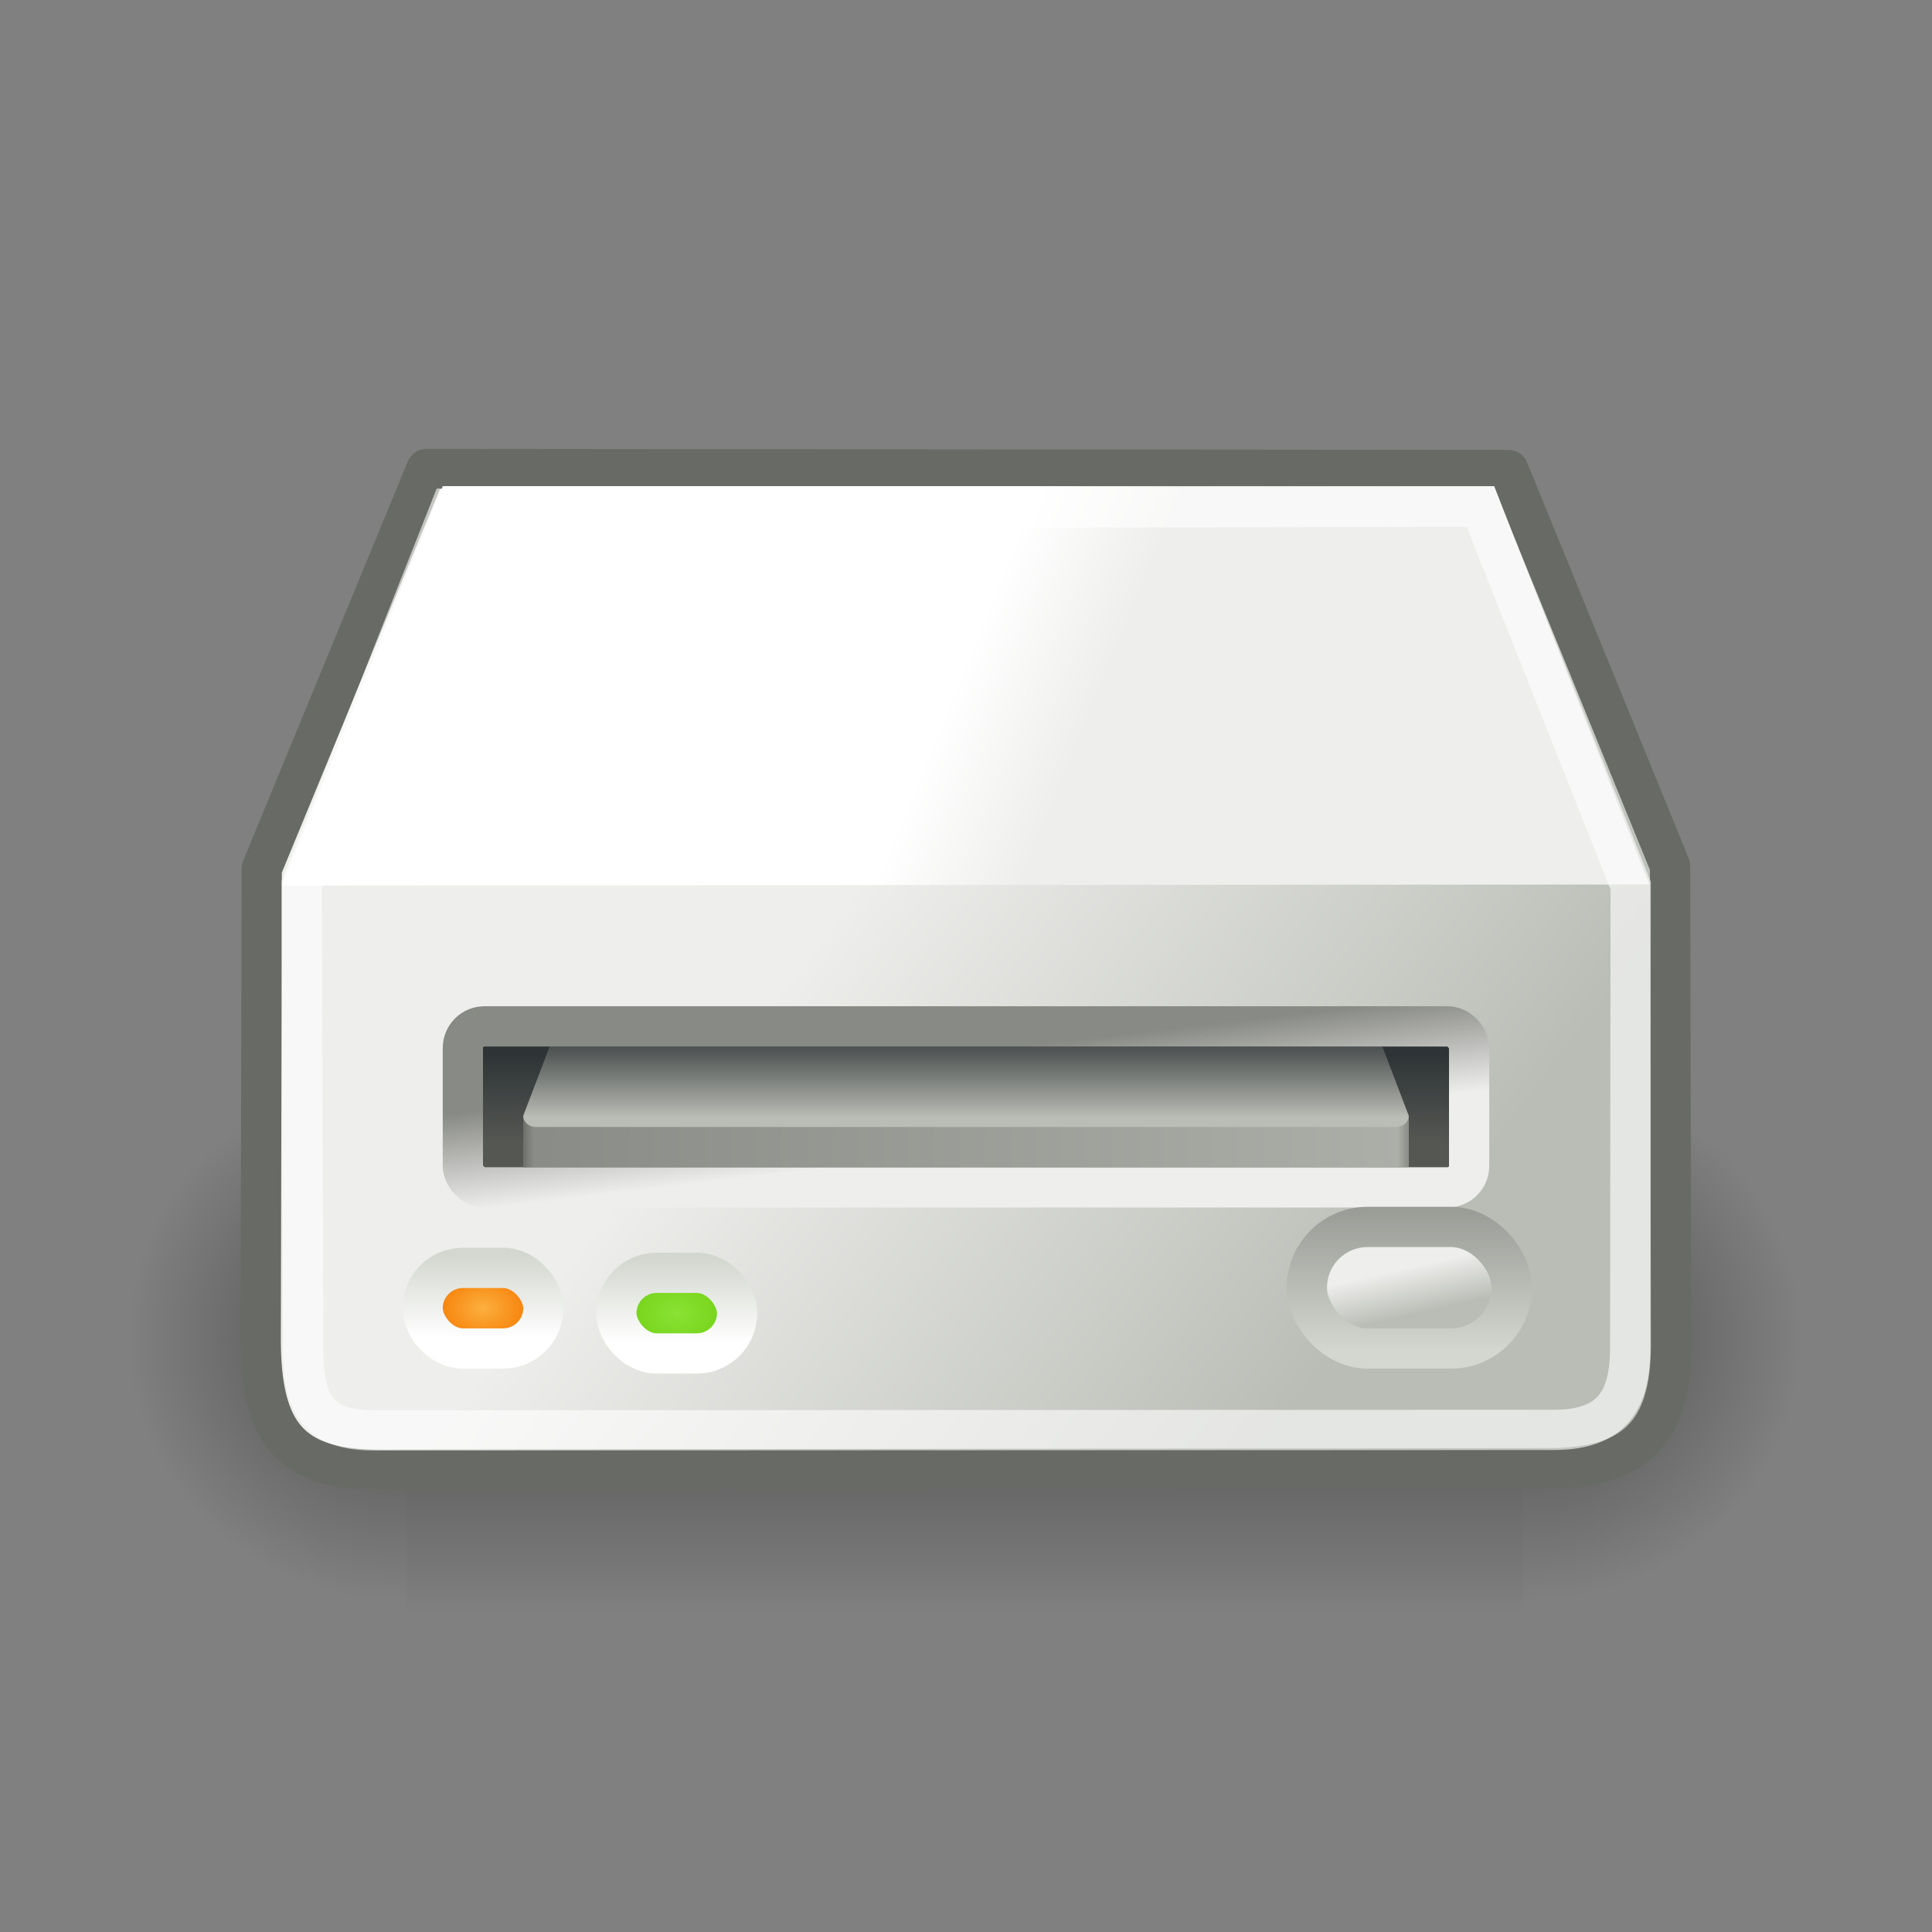 <?xml version="1.0" encoding="UTF-8" standalone="no"?>
<!-- Created with Inkscape (http://www.inkscape.org/) -->
<svg
   xmlns:dc="http://purl.org/dc/elements/1.1/"
   xmlns:cc="http://creativecommons.org/ns#"
   xmlns:rdf="http://www.w3.org/1999/02/22-rdf-syntax-ns#"
   xmlns:svg="http://www.w3.org/2000/svg"
   xmlns="http://www.w3.org/2000/svg"
   xmlns:xlink="http://www.w3.org/1999/xlink"
   xmlns:sodipodi="http://sodipodi.sourceforge.net/DTD/sodipodi-0.dtd"
   xmlns:inkscape="http://www.inkscape.org/namespaces/inkscape"
   width="48px"
   height="48px"
   id="svg1306"
   sodipodi:version="0.32"
   inkscape:version="0.46"
   sodipodi:docbase="/home/lapo/Desktop"
   sodipodi:docname="drive-removable-media.svg"
   inkscape:output_extension="org.inkscape.output.svg.inkscape">
  <rect width="100%" height="100%" fill="#808080" stroke="none"/>
  <defs
     id="defs1308">
    <inkscape:perspective
       sodipodi:type="inkscape:persp3d"
       inkscape:vp_x="0 : 24 : 1"
       inkscape:vp_y="0 : 1000 : 0"
       inkscape:vp_z="48 : 24 : 1"
       inkscape:persp3d-origin="24 : 16 : 1"
       id="perspective4756" />
    <linearGradient
       id="linearGradient3200">
      <stop
         style="stop-color:#2e3436;stop-opacity:1"
         offset="0"
         id="stop3202" />
      <stop
         style="stop-color:#555753;stop-opacity:1"
         offset="1"
         id="stop3204" />
    </linearGradient>
    <linearGradient
       id="linearGradient3184">
      <stop
         style="stop-color:#fcaf3e;stop-opacity:1;"
         offset="0"
         id="stop3186" />
      <stop
         style="stop-color:#f57900;stop-opacity:1"
         offset="1"
         id="stop3188" />
    </linearGradient>
    <linearGradient
       id="linearGradient3175">
      <stop
         style="stop-color:#8ae234;stop-opacity:1;"
         offset="0"
         id="stop3177" />
      <stop
         style="stop-color:#73d216;stop-opacity:1"
         offset="1"
         id="stop3180" />
    </linearGradient>
    <linearGradient
       id="linearGradient1942">
      <stop
         id="stop1944"
         offset="0"
         style="stop-color:white;stop-opacity:1;" />
      <stop
         id="stop1946"
         offset="1"
         style="stop-color:#d3d7cf;stop-opacity:1" />
    </linearGradient>
    <linearGradient
       id="linearGradient1936"
       inkscape:collect="always">
      <stop
         id="stop1938"
         offset="0"
         style="stop-color:#eeeeec" />
      <stop
         id="stop1940"
         offset="1"
         style="stop-color:#babdb6" />
    </linearGradient>
    <linearGradient
       id="linearGradient1930">
      <stop
         style="stop-color:#d3d7cf;stop-opacity:1"
         offset="0"
         id="stop1932" />
      <stop
         style="stop-color:#888a85;stop-opacity:1"
         offset="1"
         id="stop1934" />
    </linearGradient>
    <linearGradient
       id="linearGradient6404">
      <stop
         style="stop-color:white;stop-opacity:1;"
         offset="0"
         id="stop6406" />
      <stop
         style="stop-color:#d3d7cf;stop-opacity:1"
         offset="1"
         id="stop6408" />
    </linearGradient>
    <linearGradient
       id="linearGradient6384">
      <stop
         style="stop-color:#888a85;stop-opacity:1;"
         offset="0"
         id="stop6386" />
      <stop
         style="stop-color:#babdb6;stop-opacity:1"
         offset="1"
         id="stop6388" />
    </linearGradient>
    <linearGradient
       inkscape:collect="always"
       id="linearGradient3714">
      <stop
         style="stop-color:black;stop-opacity:1;"
         offset="0"
         id="stop3716" />
      <stop
         style="stop-color:black;stop-opacity:0;"
         offset="1"
         id="stop3718" />
    </linearGradient>
    <linearGradient
       id="linearGradient2228">
      <stop
         style="stop-color:#babdb6;stop-opacity:1"
         offset="0"
         id="stop2230" />
      <stop
         style="stop-color:#888a85;stop-opacity:0"
         offset="1"
         id="stop2232" />
    </linearGradient>
    <linearGradient
       inkscape:collect="always"
       id="linearGradient2187">
      <stop
         style="stop-color:#babdb6"
         offset="0"
         id="stop2189" />
      <stop
         style="stop-color:#eeeeec"
         offset="1"
         id="stop2191" />
    </linearGradient>
    <linearGradient
       inkscape:collect="always"
       id="linearGradient2179">
      <stop
         style="stop-color:#ffffff;stop-opacity:1;"
         offset="0"
         id="stop2181" />
      <stop
         style="stop-color:#eeeeec"
         offset="1"
         id="stop2183" />
    </linearGradient>
    <linearGradient
       inkscape:collect="always"
       id="linearGradient2149">
      <stop
         style="stop-color:#888a85;stop-opacity:1;"
         offset="0"
         id="stop2151" />
      <stop
         style="stop-color:#eeeeec"
         offset="1"
         id="stop2153" />
    </linearGradient>
    <linearGradient
       inkscape:collect="always"
       xlink:href="#linearGradient2149"
       id="linearGradient2155"
       x1="24.93"
       y1="17.621"
       x2="25.242"
       y2="20.045"
       gradientUnits="userSpaceOnUse"
       gradientTransform="matrix(1.087,0,0,1,-2.087,8.414)" />
    <linearGradient
       inkscape:collect="always"
       xlink:href="#linearGradient1930"
       id="linearGradient2163"
       gradientUnits="userSpaceOnUse"
       gradientTransform="matrix(0.221,0,0,0.755,29.702,17.584)"
       x1="24"
       y1="21.184"
       x2="24"
       y2="15.058" />
    <linearGradient
       inkscape:collect="always"
       xlink:href="#linearGradient1936"
       id="linearGradient2177"
       x1="43.014"
       y1="29.488"
       x2="43.275"
       y2="30.625"
       gradientUnits="userSpaceOnUse"
       gradientTransform="translate(-8,2)" />
    <linearGradient
       inkscape:collect="always"
       xlink:href="#linearGradient2179"
       id="linearGradient2185"
       x1="22.5"
       y1="18"
       x2="25.643"
       y2="19.286"
       gradientUnits="userSpaceOnUse"
       gradientTransform="translate(0,2)" />
    <linearGradient
       inkscape:collect="always"
       xlink:href="#linearGradient2187"
       id="linearGradient2193"
       x1="32.571"
       y1="32.429"
       x2="19.5"
       y2="22.357"
       gradientUnits="userSpaceOnUse"
       gradientTransform="translate(0,2)" />
    <linearGradient
       inkscape:collect="always"
       xlink:href="#linearGradient2228"
       id="linearGradient2817"
       gradientUnits="userSpaceOnUse"
       gradientTransform="matrix(1,0,0,1.297,0,-7.297)"
       x1="23.638"
       y1="27.038"
       x2="23.638"
       y2="25.12" />
    <linearGradient
       inkscape:collect="always"
       xlink:href="#linearGradient3714"
       id="linearGradient3720"
       x1="12.999"
       y1="28.344"
       x2="13.268"
       y2="28.344"
       gradientUnits="userSpaceOnUse" />
    <linearGradient
       inkscape:collect="always"
       xlink:href="#linearGradient3714"
       id="linearGradient5494"
       gradientUnits="userSpaceOnUse"
       x1="12.999"
       y1="28.344"
       x2="13.268"
       y2="28.344"
       gradientTransform="translate(-47.996,-56.73)" />
    <linearGradient
       inkscape:collect="always"
       xlink:href="#linearGradient6384"
       id="linearGradient6390"
       x1="12.173"
       y1="28.367"
       x2="43.713"
       y2="28.367"
       gradientUnits="userSpaceOnUse" />
    <linearGradient
       inkscape:collect="always"
       xlink:href="#linearGradient1942"
       id="linearGradient6402"
       gradientUnits="userSpaceOnUse"
       gradientTransform="matrix(0.13,0,0,0.501,8.87,22.944)"
       x1="24"
       y1="20.563"
       x2="24"
       y2="16.424" />
    <linearGradient
       inkscape:collect="always"
       xlink:href="#linearGradient6404"
       id="linearGradient6412"
       gradientUnits="userSpaceOnUse"
       gradientTransform="matrix(0.13,0,0,0.501,13.682,23.067)"
       x1="24"
       y1="20.563"
       x2="24"
       y2="16.424" />
    <linearGradient
       inkscape:collect="always"
       id="linearGradient5060">
      <stop
         style="stop-color:black;stop-opacity:1;"
         offset="0"
         id="stop5062" />
      <stop
         style="stop-color:black;stop-opacity:0;"
         offset="1"
         id="stop5064" />
    </linearGradient>
    <linearGradient
       id="linearGradient5048">
      <stop
         style="stop-color:black;stop-opacity:0;"
         offset="0"
         id="stop5050" />
      <stop
         id="stop5056"
         offset="0.5"
         style="stop-color:black;stop-opacity:1;" />
      <stop
         style="stop-color:black;stop-opacity:0;"
         offset="1"
         id="stop5052" />
    </linearGradient>
    <linearGradient
       inkscape:collect="always"
       xlink:href="#linearGradient5048"
       id="linearGradient2466"
       gradientUnits="userSpaceOnUse"
       gradientTransform="matrix(2.774,0,0,1.97,-1892.179,-872.885)"
       x1="302.857"
       y1="366.648"
       x2="302.857"
       y2="609.505" />
    <radialGradient
       inkscape:collect="always"
       xlink:href="#linearGradient5060"
       id="radialGradient2468"
       gradientUnits="userSpaceOnUse"
       gradientTransform="matrix(2.774,0,0,1.97,-1891.633,-872.885)"
       cx="605.714"
       cy="486.648"
       fx="605.714"
       fy="486.648"
       r="117.143" />
    <radialGradient
       inkscape:collect="always"
       xlink:href="#linearGradient5060"
       id="radialGradient2470"
       gradientUnits="userSpaceOnUse"
       gradientTransform="matrix(-2.774,0,0,1.97,112.762,-872.885)"
       cx="605.714"
       cy="486.648"
       fx="605.714"
       fy="486.648"
       r="117.143" />
    <radialGradient
       inkscape:collect="always"
       xlink:href="#linearGradient3175"
       id="radialGradient3182"
       cx="16.813"
       cy="32.625"
       fx="16.813"
       fy="32.625"
       r="2"
       gradientTransform="matrix(0.658,0,0,0.494,5.752,16.511)"
       gradientUnits="userSpaceOnUse" />
    <radialGradient
       inkscape:collect="always"
       xlink:href="#linearGradient3184"
       id="radialGradient3190"
       cx="12"
       cy="32.502"
       fx="12"
       fy="32.502"
       r="2"
       gradientTransform="matrix(0.67,0,0,0.503,3.96,16.152)"
       gradientUnits="userSpaceOnUse" />
    <linearGradient
       inkscape:collect="always"
       xlink:href="#linearGradient3200"
       id="linearGradient3206"
       x1="35.576"
       y1="26.187"
       x2="35.576"
       y2="28.387"
       gradientUnits="userSpaceOnUse" />
  </defs>
  <sodipodi:namedview
     id="base"
     pagecolor="#ffffff"
     bordercolor="#666666"
     borderopacity="0.227"
     inkscape:pageopacity="0.0"
     inkscape:pageshadow="2"
     inkscape:zoom="10.416667"
     inkscape:cx="24"
     inkscape:cy="24"
     inkscape:current-layer="layer1"
     showgrid="false"
     inkscape:grid-bbox="true"
     inkscape:document-units="px"
     stroke="#888a85"
     fill="#babdb6"
     inkscape:window-width="1360"
     inkscape:window-height="693"
     inkscape:window-x="0"
     inkscape:window-y="25"
     inkscape:showpageshadow="false"
     inkscape:guide-points="false"
     inkscape:object-points="false"
     inkscape:object-paths="false"
     inkscape:guide-bbox="false" />
  <g
     id="layer1"
     inkscape:label="Layer 1"
     inkscape:groupmode="layer">
    <rect
       style="opacity:1;fill:none;fill-opacity:1;fill-rule:nonzero;stroke:none;stroke-width:1;stroke-linecap:round;stroke-linejoin:round;marker:none;marker-start:none;marker-mid:none;marker-end:none;stroke-miterlimit:4;stroke-dasharray:none;stroke-dashoffset:0;stroke-opacity:1;visibility:visible;display:inline;overflow:visible;enable-background:accumulate"
       id="CENTOSARTWORK"
       width="48"
       height="48"
       x="-3.5527137e-15"
       y="0"
       inkscape:label="#rect2686" />
    <g
       transform="matrix(2.071411e-2,0,0,2.825857e-2,42.395,30.803)"
       id="g6707">
      <rect
         style="opacity:0.402;color:black;fill:url(#linearGradient2466);fill-opacity:1;fill-rule:nonzero;stroke:none;stroke-width:1;stroke-linecap:round;stroke-linejoin:miter;marker:none;marker-start:none;marker-mid:none;marker-end:none;stroke-miterlimit:4;stroke-dasharray:none;stroke-dashoffset:0;stroke-opacity:1;visibility:visible;display:inline;overflow:visible"
         id="rect6709"
         width="1339.633"
         height="478.357"
         x="-1559.252"
         y="-150.697" />
      <path
         style="opacity:0.402;color:black;fill:url(#radialGradient2468);fill-opacity:1;fill-rule:nonzero;stroke:none;stroke-width:1;stroke-linecap:round;stroke-linejoin:miter;marker:none;marker-start:none;marker-mid:none;marker-end:none;stroke-miterlimit:4;stroke-dasharray:none;stroke-dashoffset:0;stroke-opacity:1;visibility:visible;display:inline;overflow:visible"
         d="M -219.619,-150.68 C -219.619,-150.68 -219.619,327.65 -219.619,327.65 C -76.745,328.551 125.781,220.481 125.781,88.454 C 125.781,-43.572 -33.655,-150.68 -219.619,-150.68 z "
         id="path6711"
         sodipodi:nodetypes="cccc" />
      <path
         sodipodi:nodetypes="cccc"
         id="path6713"
         d="M -1559.252,-150.68 C -1559.252,-150.68 -1559.252,327.65 -1559.252,327.65 C -1702.127,328.551 -1904.652,220.481 -1904.652,88.454 C -1904.652,-43.572 -1745.216,-150.68 -1559.252,-150.68 z "
         style="opacity:0.402;color:black;fill:url(#radialGradient2470);fill-opacity:1;fill-rule:nonzero;stroke:none;stroke-width:1;stroke-linecap:round;stroke-linejoin:miter;marker:none;marker-start:none;marker-mid:none;marker-end:none;stroke-miterlimit:4;stroke-dasharray:none;stroke-dashoffset:0;stroke-opacity:1;visibility:visible;display:inline;overflow:visible" />
    </g>
    <g
       id="g3225">
      <path
         sodipodi:nodetypes="ccccccccc"
         id="path1417"
         d="M 10.596,11.652 L 37.477,11.677 L 41.492,21.514 L 41.517,33.403 C 41.517,35.656 40.566,36.477 38.457,36.477 L 9.432,36.514 C 7.244,36.514 6.478,35.657 6.478,33.276 L 6.503,21.577 L 10.596,11.652 z "
         style="fill:url(#linearGradient2193);fill-opacity:1;fill-rule:evenodd;stroke:#686a65;stroke-width:1px;stroke-linecap:butt;stroke-linejoin:round;stroke-opacity:1" />
      <rect
         ry="0.536"
         rx="0.536"
         y="25.5"
         x="11.5"
         height="4"
         width="25"
         id="rect1419"
         style="opacity:1;fill:url(#linearGradient3206);fill-opacity:1.0;stroke:url(#linearGradient2155);stroke-width:1;stroke-linecap:round;stroke-linejoin:round;stroke-miterlimit:4;stroke-dasharray:none;stroke-dashoffset:0;stroke-opacity:1" />
      <path
         sodipodi:nodetypes="ccccc"
         id="path2159"
         d="M 7,22 L 40.975,21.975 L 37.123,12.078 L 11,12.078 L 7,22 z "
         style="fill:url(#linearGradient2185);fill-opacity:1;fill-rule:evenodd;stroke:none;stroke-width:1px;stroke-linecap:butt;stroke-linejoin:miter;stroke-opacity:1" />
      <path
         sodipodi:nodetypes="ccccccccc"
         id="path2157"
         d="M 11.189,12.638 L 36.778,12.588 L 40.514,22.007 L 40.502,33.481 C 40.502,34.745 40.09,35.525 38.609,35.525 L 9.337,35.538 C 8.106,35.538 7.535,35.125 7.535,33.573 L 7.497,21.978 L 11.189,12.638 z "
         style="fill:none;fill-opacity:0.75;fill-rule:evenodd;stroke:#ffffff;stroke-width:1px;stroke-linecap:butt;stroke-linejoin:miter;stroke-opacity:1;opacity:0.615" />
      <rect
         ry="0"
         rx="0"
         y="27.734"
         x="13"
         height="1.266"
         width="22"
         id="rect1913"
         style="opacity:1;fill:url(#linearGradient6390);fill-opacity:1.0;stroke:none;stroke-width:1;stroke-linecap:round;stroke-linejoin:round;stroke-miterlimit:4;stroke-dasharray:none;stroke-dashoffset:1.2;stroke-opacity:1" />
      <rect
         ry="0"
         rx="0"
         y="27.734"
         x="13"
         height="1.266"
         width="0.656"
         id="rect2819"
         style="opacity:0.2;fill:url(#linearGradient3720);fill-opacity:1.0;stroke:none;stroke-width:1;stroke-linecap:round;stroke-linejoin:round;stroke-miterlimit:4;stroke-dasharray:none;stroke-dashoffset:1.2;stroke-opacity:1" />
      <rect
         transform="scale(-1,-1)"
         ry="0"
         rx="0"
         y="-28.996"
         x="-34.996"
         height="1.266"
         width="0.656"
         id="rect5492"
         style="opacity:0.2;fill:url(#linearGradient5494);fill-opacity:1;stroke:none;stroke-width:1;stroke-linecap:round;stroke-linejoin:round;stroke-miterlimit:4;stroke-dasharray:none;stroke-dashoffset:1.2;stroke-opacity:1" />
      <path
         id="path2195"
         d="M 13.656 26 L 13 27.719 C 13 27.875 13.139 28 13.312 28 L 34.688 28 C 34.861 28 35 27.875 35 27.719 L 34.344 26 L 13.656 26 z "
         style="fill:url(#linearGradient2817);fill-opacity:1;fill-rule:evenodd;stroke:none;stroke-width:1px;stroke-linecap:butt;stroke-linejoin:miter;stroke-opacity:1" />
    </g>
    <rect
       style="opacity:1;fill:url(#linearGradient2177);fill-opacity:1;stroke:url(#linearGradient2163);stroke-width:1;stroke-linecap:round;stroke-linejoin:round;stroke-miterlimit:4;stroke-dasharray:none;stroke-dashoffset:0;stroke-opacity:1"
       id="rect2161"
       width="5.09"
       height="3.02"
       x="32.469"
       y="30.483"
       rx="1.51"
       ry="1.51" />
    <rect
       style="opacity:1;fill:url(#radialGradient3190);fill-opacity:1.0;stroke:url(#linearGradient6402);stroke-width:1;stroke-linecap:round;stroke-linejoin:round;stroke-miterlimit:4;stroke-dasharray:none;stroke-dashoffset:0;stroke-opacity:1"
       id="rect6398"
       width="3"
       height="2.003"
       x="10.5"
       y="31.5"
       rx="1.002"
       ry="1.002" />
    <rect
       style="opacity:1;fill:url(#radialGradient3182);fill-opacity:1.0;stroke:url(#linearGradient6412);stroke-width:1;stroke-linecap:round;stroke-linejoin:round;stroke-miterlimit:4;stroke-dasharray:none;stroke-dashoffset:0;stroke-opacity:1"
       id="rect6410"
       width="3"
       height="2.003"
       x="15.313"
       y="31.623"
       rx="1.002"
       ry="1.002" />
  </g>
</svg>
